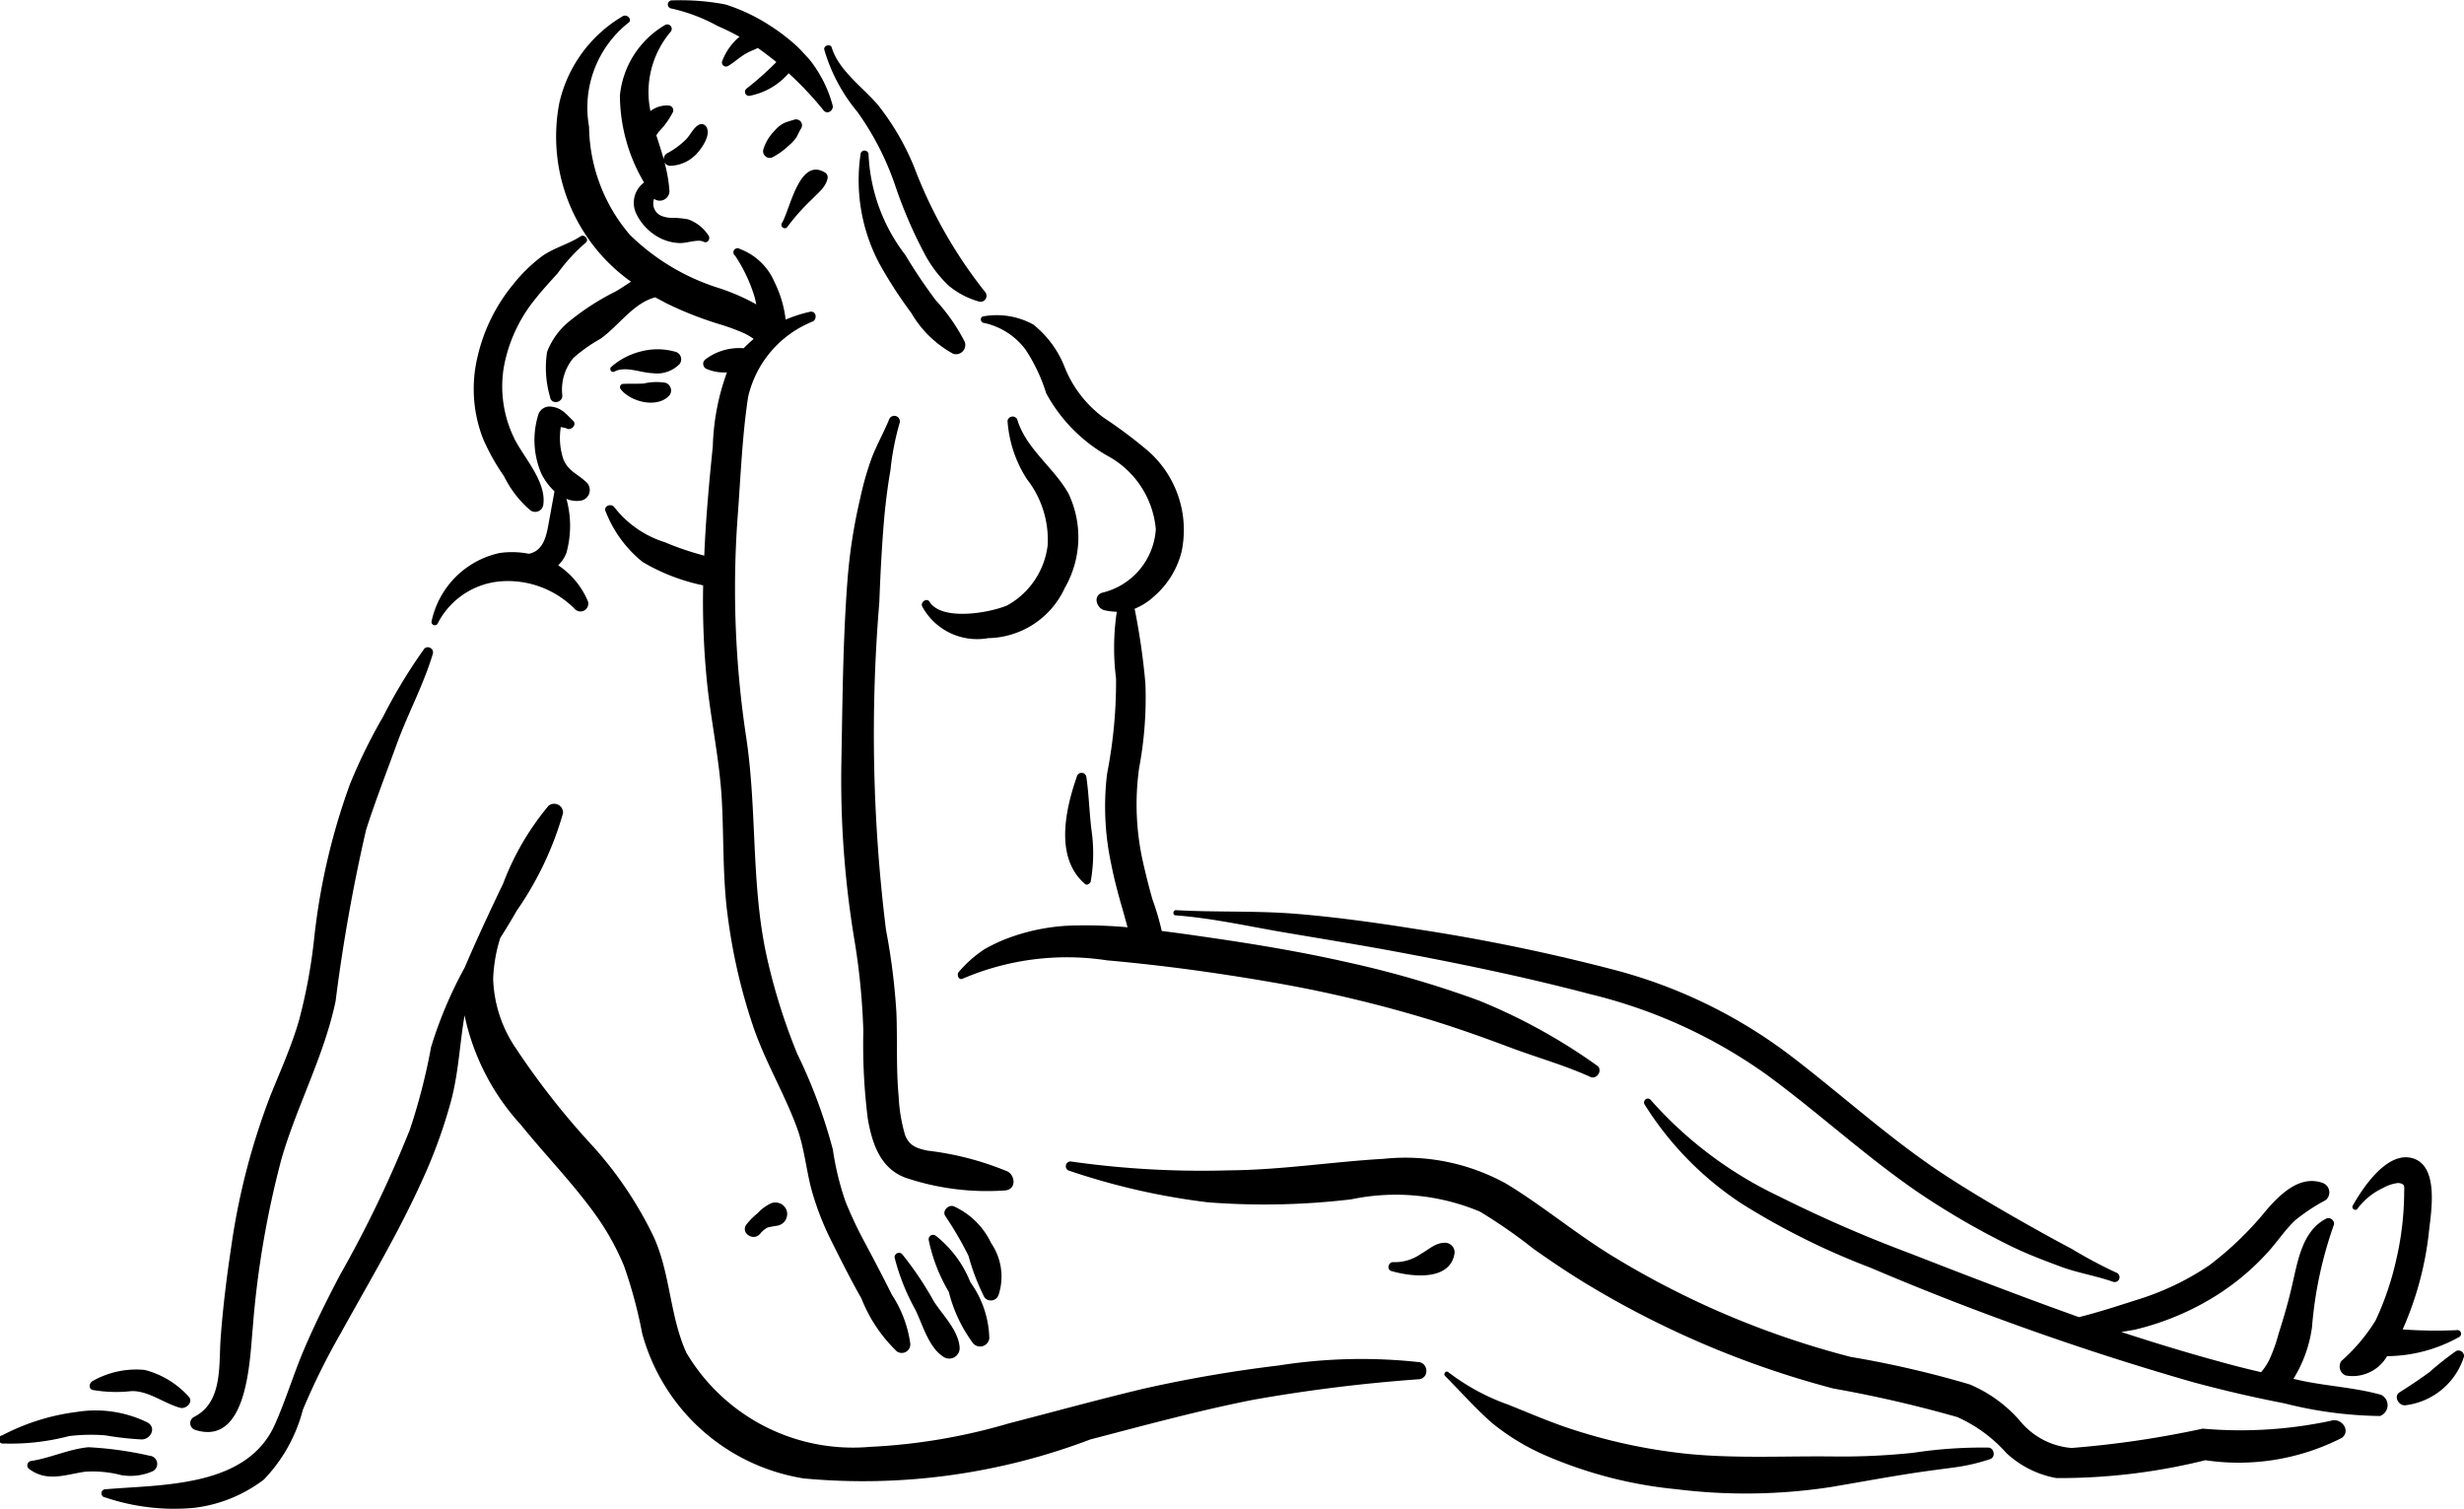 <svg xmlns="http://www.w3.org/2000/svg" data-name="Layer 1" viewBox="1.685 2.969 6.63 4.059" x="0px" y="0px"><title>KAMASUTRA</title><path d="M3.247,3.605c-.032.021-.07.03-.103.053a.42.42,0,0,0-.078.076.473.473,0,0,0-.097.199.37.37,0,0,0,.016.217.569.569,0,0,0,.056.1.287.287,0,0,0,.071.092.022.022,0,0,0,.035-.016c.008-.061-.051-.124-.077-.175a.317.317,0,0,1-.029-.196.407.407,0,0,1,.083-.18c.019-.024.04-.047.061-.07a.479.479,0,0,1,.076-.083C3.271,3.614,3.258,3.598,3.247,3.605Z" /><path d="M3.187,4.49a.095.095,0,0,0,.022-.033.272.272,0,0,0,0-.146.069.069,0,0,0,.039.005.029.029,0,0,0,.012-.052c-.023-.021-.046-.028-.059-.059A.182.182,0,0,1,3.194,4.118l.014.003c.012.009.031-.009.019-.02-.02-.019-.031-.035-.06-.038a.032.032,0,0,0-.033.02.23.23,0,0,0,.007.159.166.166,0,0,0,.036.049l-.015.082c-.006.034-.013.078-.054.086a.236.236,0,0,0-.079-.002.239.239,0,0,0-.183.185.009.009,0,0,0,.016.006.209.209,0,0,1,.173-.115.253.253,0,0,1,.197.075.021.021,0,0,0,.035-.021A.218.218,0,0,0,3.187,4.49Z" /><path d="M2.827,4.714a1.423,1.423,0,0,0-.111.183,1.468,1.468,0,0,0-.089.181,1.76,1.76,0,0,0-.097.419A1.468,1.468,0,0,1,2.49,5.713c-.02.07-.05.136-.077.203a1.853,1.853,0,0,0-.106.409c-.012.08-.022.16-.028.241-.006.073.007.175-.071.215a.019.019,0,0,0,.001.035c.143.047.148-.19.156-.273a2.529,2.529,0,0,1,.078-.458c.042-.143.114-.275.145-.422a4.622,4.622,0,0,1,.082-.461c.025-.078.055-.155.083-.232.03-.082.072-.159.097-.243A.014.014,0,0,0,2.827,4.714Z" /><path d="M2.088,6.886a.965.965,0,0,0-.165-.023c-.053.005-.102.029-.154.037a.012.012,0,0,0-.005.022c.048.035.096.015.149.007a.304.304,0,0,1,.098.009.149.149,0,0,0,.084-.01A.022.022,0,0,0,2.088,6.886Z" /><path d="M2.083,6.797a.316.316,0,0,0-.191-.029.59.59,0,0,0-.201.063.011.011,0,0,0,.003.022.621.621,0,0,0,.177-.02.488.488,0,0,1,.097-.002.844.844,0,0,0,.097.011C2.089,6.843,2.107,6.812,2.083,6.797Z" /><path d="M2.192,6.726a.239.239,0,0,0-.118-.071.238.238,0,0,0-.14.03c-.009.005-.012.021.001.024a.369.369,0,0,0,.104.003c.046-.001.087.033.131.045C2.186,6.761,2.207,6.741,2.192,6.726Z" /><path d="M5.503,6.634a1.427,1.427,0,0,0-.377.009,3.615,3.615,0,0,0-.366.063c-.121.029-.241.062-.361.093a1.583,1.583,0,0,1-.373.063.521.521,0,0,1-.494-.253c-.045-.099-.043-.213-.088-.312A1.028,1.028,0,0,0,3.282,6.055a2.084,2.084,0,0,1-.208-.264.351.351,0,0,1-.062-.188.414.414,0,0,1,.019-.11c.015-.024.03-.048.044-.073a.886.886,0,0,0,.125-.263A.024.024,0,0,0,3.161,5.137a.725.725,0,0,0-.122.209c-.036.075-.071.15-.104.227a1.129,1.129,0,0,0-.09.213,1.631,1.631,0,0,1-.057.222,3.168,3.168,0,0,1-.189.393c-.034.065-.067.131-.096.199-.028.066-.049.136-.078.201-.075.17-.301.162-.455.175a.011.011,0,0,0-.002.022.579.579,0,0,0,.24.028.385.385,0,0,0,.187-.076.424.424,0,0,0,.105-.188,1.863,1.863,0,0,1,.102-.206c.075-.136.155-.269.219-.411a1.374,1.374,0,0,0,.078-.215c.02-.076.023-.152.036-.229a.629.629,0,0,0,.152.295c.067.083.143.16.205.248a.685.685,0,0,1,.072.131,1.256,1.256,0,0,1,.049.182.538.538,0,0,0,.435.39,1.721,1.721,0,0,0,.771-.105c.146-.038.292-.078.44-.107a4.341,4.341,0,0,1,.445-.055C5.531,6.676,5.528,6.637,5.503,6.634Z" /><path d="M7.036,6.864a1.23,1.23,0,0,0-.203.014,1.856,1.856,0,0,1-.206.01c-.134-.002-.267.006-.4-.007A1.493,1.493,0,0,1,5.892,6.807c-.051-.018-.1-.039-.15-.059a.587.587,0,0,1-.16-.087c-.006-.005-.014.004-.009.01.043.043.081.087.127.127a.613.613,0,0,0,.148.089,1.166,1.166,0,0,0,.348.089,1.512,1.512,0,0,0,.416-.006c.071-.012.141-.025.212-.036.038-.006.077-.011.115-.016a.526.526,0,0,0,.101-.023C7.056,6.889,7.05,6.865,7.036,6.864Z" /><path d="M4.267,6.593c-.004-.045-.045-.085-.069-.122a.881.881,0,0,0-.086-.128.012.012,0,0,0-.02.009.582.582,0,0,0,.056.141c.02.041.036.102.076.127A.028.028,0,0,0,4.267,6.593Z" /><path d="M4.296,6.419a.3.3,0,0,0-.093-.125.012.012,0,0,0-.019.012.451.451,0,0,0,.054.139.394.394,0,0,0,.065.138.025.025,0,0,0,.044-.013A.268.268,0,0,0,4.296,6.419Z" /><path d="M4.352,6.314a.205.205,0,0,0-.1-.099c-.014-.006-.032.011-.024.025a.947.947,0,0,1,.063.108.59.59,0,0,0,.043.112A.022.022,0,0,0,4.372,6.453.159.159,0,0,0,4.352,6.314Z" /><path d="M4.396,6.121a.803.803,0,0,0-.215-.056c-.029-.006-.05-.013-.061-.043A.446.446,0,0,1,4.103,5.918c-.007-.075-.003-.15-.006-.225A1.755,1.755,0,0,0,4.069,5.471a4.276,4.276,0,0,1-.018-.881c.003-.079.007-.158.014-.236.004-.04.009-.08.016-.12A.712.712,0,0,1,4.106,4.106.015.015,0,0,0,4.078,4.096c-.014.035-.033.068-.047.104a.807.807,0,0,0-.031.108,1.448,1.448,0,0,0-.035.227c-.012.16-.013.321-.016.481a2.633,2.633,0,0,0,.034.476,1.831,1.831,0,0,1,.025.251,1.589,1.589,0,0,0,.012.236c.012.07.036.14.111.162a.686.686,0,0,0,.259.031C4.42,6.169,4.417,6.132,4.396,6.121Z" /><path d="M4.085,6.453c-.023-.046-.047-.092-.071-.137a1.126,1.126,0,0,1-.054-.114.768.768,0,0,1-.034-.14,1.416,1.416,0,0,0-.096-.258,1.615,1.615,0,0,1-.084-.271c-.04-.191-.024-.386-.053-.579a2.671,2.671,0,0,1-.023-.597c.008-.106.012-.215.028-.32A.288.288,0,0,1,3.872,3.834c.013-.007.009-.03-.008-.026a.373.373,0,0,0-.065.021.308.308,0,0,0-.03-.101.163.163,0,0,0-.093-.089.011.011,0,0,0-.013.018.417.417,0,0,1,.053.113l.004.018A.559.559,0,0,0,3.619,3.744a.597.597,0,0,1-.239-.143A.456.456,0,0,1,3.27,3.31a.291.291,0,0,1,.105-.279c.013-.008-.002-.026-.015-.018a.364.364,0,0,0-.17.233.479.479,0,0,0,.193.481c-.013.008-.027.018-.041.026a.668.668,0,0,0-.122.078.197.197,0,0,0-.063.085.282.282,0,0,0,.008.121c.003.022.035.016.033-.005a.133.133,0,0,1,.03-.1.415.415,0,0,1,.072-.051c.05-.035.088-.096.148-.112l.032.017a.95.95,0,0,0,.14.055.578.578,0,0,1,.068.025.166.166,0,0,1,.025.015.325.325,0,0,0-.027.025.151.151,0,0,0-.103.03.015.015,0,0,0,.004.026.122.122,0,0,0,.054.009.63.63,0,0,0-.038.199c-.01.098-.019.196-.023.294A.776.776,0,0,1,3.474,4.428a.277.277,0,0,1-.135-.093C3.33,4.321,3.307,4.331,3.315,4.346a.327.327,0,0,0,.099.135.53.53,0,0,0,.163.063A2.184,2.184,0,0,0,3.588,4.811c.011.102.033.204.039.307.006.105.002.21.016.315a1.539,1.539,0,0,0,.066.29c.032.098.086.186.121.282.019.053.024.109.038.163a.76.76,0,0,0,.054.14c.026.052.052.104.081.155a.402.402,0,0,0,.095.142A.023.023,0,0,0,4.134,6.582.318.318,0,0,0,4.085,6.453Z" /><path d="M3.802,6.227a.032.032,0,0,0-.043-.02.114.114,0,0,0-.035.026.187.187,0,0,0-.03.03c-.018.023.018.047.036.026a.068.068,0,0,1,.02-.017.251.251,0,0,1,.026-.005A.032.032,0,0,0,3.802,6.227Z" /><path d="M8.092,6.722c-.068-.019-.14-.023-.209-.037l-.027-.006a.353.353,0,0,0,.05-.139A1.082,1.082,0,0,1,7.964,6.267c.006-.012-.009-.025-.02-.019-.064.033-.076.113-.091.177-.01.045-.023.089-.037.133a.432.432,0,0,1-.021.061.153.153,0,0,1-.026.042q-.057-.013-.114-.029c-.088-.024-.176-.051-.262-.079l.035-.006a.728.728,0,0,0,.202-.081.667.667,0,0,0,.161-.132c.023-.026.043-.056.069-.081a.512.512,0,0,1,.083-.055.027.027,0,0,0-.008-.046c-.061-.022-.113.029-.15.071a.891.891,0,0,1-.156.151.733.733,0,0,1-.196.093c-.05.016-.102.033-.154.046l-.05-.018c-.138-.05-.275-.103-.411-.156a3.59,3.59,0,0,1-.346-.151,1.073,1.073,0,0,1-.345-.259c-.009-.011-.024.002-.016.013a.871.871,0,0,0,.261.266,1.966,1.966,0,0,0,.346.172,7.473,7.473,0,0,0,.868.308q.122.033.246.057a1.096,1.096,0,0,0,.257.034A.031.031,0,0,0,8.092,6.722Z" /><path d="M7.956,6.792a1.166,1.166,0,0,1-.344.021,2.643,2.643,0,0,1-.353.052.2.2,0,0,1-.138-.072.369.369,0,0,0-.136-.099,2.723,2.723,0,0,0-.32-.074,2.352,2.352,0,0,1-.639-.27c-.099-.06-.189-.136-.288-.196a.561.561,0,0,0-.33-.067c-.139.008-.276.03-.416.031A2.5,2.5,0,0,1,4.565,6.094a.013.013,0,0,0-.006.024,1.848,1.848,0,0,0,.376.086,1.973,1.973,0,0,0,.386-.008.585.585,0,0,1,.346.033,1.384,1.384,0,0,1,.144.1c.051.036.103.071.157.103a2.519,2.519,0,0,0,.65.273,3.35,3.35,0,0,1,.334.077.391.391,0,0,1,.132.097.267.267,0,0,0,.134.067,1.628,1.628,0,0,0,.401-.048.611.611,0,0,0,.367-.06C8.012,6.819,7.985,6.782,7.956,6.792Z" /><path d="M5.57,6.313c-.024.001-.042.019-.062.03a.122.122,0,0,1-.074.022c-.013-.001-.019.02-.005.024.052.015.159.029.17-.049A.026.026,0,0,0,5.57,6.313Z" /><path d="M7.379,6.393a1.23,1.23,0,0,1-.12-.064c-.042-.022-.083-.045-.124-.068-.076-.043-.151-.087-.224-.135-.145-.096-.272-.213-.41-.318a1.349,1.349,0,0,0-.467-.228A5.167,5.167,0,0,0,5.497,5.469c-.107-.017-.214-.032-.322-.041-.109-.009-.217-.004-.325-.01-.009-.001-.011.014-.001.014.094.007.189.028.281.044.094.016.187.031.281.048.185.034.371.072.553.12a1.368,1.368,0,0,1,.475.217c.138.101.263.217.404.314a2.06,2.06,0,0,0,.247.144c.044.022.091.04.137.057.047.018.096.025.144.042A.013.013,0,0,0,7.379,6.393Z" /><path d="M8.295,6.548a1.228,1.228,0,0,1-.145-.002.878.878,0,0,0,.071-.266c.006-.053.027-.176-.046-.195-.068-.018-.133.081-.16.129a.008.008,0,0,0,.012.009A.183.183,0,0,1,8.098,6.165a.105.105,0,0,1,.04-.013c.02.002.016.01.016.029a.814.814,0,0,1-.021.176.782.782,0,0,1-.056.165.482.482,0,0,1-.092.109.026.026,0,0,0,.012.039.107.107,0,0,0,.111-.052A.404.404,0,0,0,8.301,6.567.01.01,0,0,0,8.295,6.548Z" /><path d="M8.294,6.604a.82.82,0,0,0-.072.057c-.026.019-.053.037-.08.054-.018.011-.002.038.016.035a.189.189,0,0,0,.157-.131A.015.015,0,0,0,8.294,6.604Z" /><path d="M4.56,4.297c-.039-.07-.115-.121-.138-.2a.014.014,0,0,0-.026.004.33.33,0,0,0,.052.157.265.265,0,0,1,.056.178.214.214,0,0,1-.109.162c-.047.02-.176.043-.209-.01-.007-.011-.024 0-.02.012a.168.168,0,0,0,.178.086.231.231,0,0,0,.206-.135A.273.273,0,0,0,4.56,4.297Z" /><path d="M4.281,3.889a.504.504,0,0,0-.078-.112,1.4,1.4,0,0,1-.082-.122.477.477,0,0,1-.099-.272.011.011,0,0,0-.021-.002.479.479,0,0,0,.05.297,1.182,1.182,0,0,0,.086.133.293.293,0,0,0,.113.11A.025.025,0,0,0,4.281,3.889Z" /><path d="M5.982,5.836a1.541,1.541,0,0,0-.318-.175,2.722,2.722,0,0,0-.354-.103c-.124-.028-.25-.049-.375-.067-.041-.006-.083-.012-.124-.017a.711.711,0,0,0-.025-.085c-.01-.035-.019-.071-.027-.107a.709.709,0,0,1-.009-.246,1.024,1.024,0,0,0,.017-.228,1.846,1.846,0,0,0-.029-.201.175.175,0,0,0,.053-.034A.235.235,0,0,0,4.864,4.455a.283.283,0,0,0-.089-.272,1.259,1.259,0,0,0-.12-.09A.312.312,0,0,1,4.551,3.96a.274.274,0,0,0-.086-.118.205.205,0,0,0-.133-.022c-.011.001-.01.017.001.018a.189.189,0,0,1,.111.071.46.46,0,0,1,.056.118.427.427,0,0,0,.166.169.249.249,0,0,1,.129.197.188.188,0,0,1-.145.171c-.025.009-.014.042.007.047a.162.162,0,0,0,.033.004.663.663,0,0,0-.002.18,1.276,1.276,0,0,1-.024.255.737.737,0,0,0,.011.244c.008.041.019.082.031.123l.013.047a1.275,1.275,0,0,0-.133-.005.545.545,0,0,0-.174.029.45.45,0,0,0-.078.035.326.326,0,0,0-.069.061c-.007.008-0.0.024.011.018a.712.712,0,0,1,.388-.049c.147.013.293.033.438.058a3.499,3.499,0,0,1,.438.104c.071.022.141.047.21.073.072.027.145.047.215.079C5.984,5.874,5.998,5.846,5.982,5.836Z" /><path d="M4.622,5.203c-.006-.048-.007-.097-.014-.144a.013.013,0,0,0-.025-.002c-.031.089-.061.219.021.29.006.006.015-.001.016-.007A.435.435,0,0,0,4.622,5.203Z" /><path d="M3.476,3.999a.148.148,0,0,0-.059.002c-.019.001-.038 0-.057.001a.009.009,0,0,0-.005.014c.027.035.1.053.132.016A.022.022,0,0,0,3.476,3.999Z" /><path d="M3.504,3.916a.176.176,0,0,0-.096-.001.188.188,0,0,0-.078.041c-.007.005 0.0.017.008.013.029-.016.071.003.102.004a.085.085,0,0,0,.074-.025A.021.021,0,0,0,3.504,3.916Z" /><path d="M3.591,3.602A.11.11,0,0,0,3.536,3.559a.274.274,0,0,0-.04-.004.073.073,0,0,1-.028-.004.036.036,0,0,1-.023-.047A.026.026,0,0,0,3.486,3.479a.388.388,0,0,0-.013-.073.018.018,0,0,0,.018.009.101.101,0,0,0,.071-.035c.013-.015.036-.048.024-.069a.015.015,0,0,0-.019-.007c-.016.007-.025.03-.038.042a.22.22,0,0,1-.048.035.018.018,0,0,0-.01.017c-.006-.022-.013-.043-.02-.065l.007-.01a.215.215,0,0,0,.038-.053.013.013,0,0,0-.011-.017.073.073,0,0,0-.05.015L3.432,3.249a.251.251,0,0,1,.058-.195.012.012,0,0,0-.015-.018.248.248,0,0,0-.122.19.465.465,0,0,0,.065.234.068.068,0,0,0-.02.086.144.144,0,0,0,.066.065.129.129,0,0,0,.049.012c.018.001.05-.011.064-.004C3.589,3.626,3.598,3.611,3.591,3.602Z" /><path d="M3.906,3.434c-.07-.045-.095.099-.117.135-.006.01.008.02.015.01a.557.557,0,0,1,.066-.074c.017-.018.037-.032.042-.057A.015.015,0,0,0,3.906,3.434Z" /><path d="M3.925,3.251a.34.34,0,0,0-.062-.122l-.024-.026-.008-.008a.517.517,0,0,0-.074-.057.492.492,0,0,0-.12-.057.647.647,0,0,0-.143-.011.011.011,0,0,0-.002.022.466.466,0,0,1,.124.047.628.628,0,0,1,.059.029l-.004.003a.16.16,0,0,0-.043.063.011.011,0,0,0,.017.012c.018-.011.032-.025.051-.035.009-.005.019-.008.028-.013.017.012.034.025.05.038a.837.837,0,0,1-.081.072.011.011,0,0,0,.008.019.184.184,0,0,0,.106-.061.903.903,0,0,1,.094.1C3.912,3.279,3.93,3.265,3.925,3.251Z" /><path d="M4.336,3.755a1.251,1.251,0,0,1-.191-.336.686.686,0,0,0-.098-.168c-.041-.048-.105-.092-.124-.154-.003-.011-.023-.006-.02.006a.464.464,0,0,0,.089.167.761.761,0,0,1,.101.196,1.223,1.223,0,0,0,.082.19.332.332,0,0,0,.062.081.219.219,0,0,0,.081.043A.016.016,0,0,0,4.336,3.755Z" /><path d="M3.822,3.291c-.009.003-.018.005-.027.009a.083.083,0,0,0-.026.021.121.121,0,0,0-.03.05.018.018,0,0,0,.023.022.194.194,0,0,0,.045-.032.116.116,0,0,0,.02-.021c.005-.008.008-.017.014-.026A.016.016,0,0,0,3.822,3.291Z" /></svg>